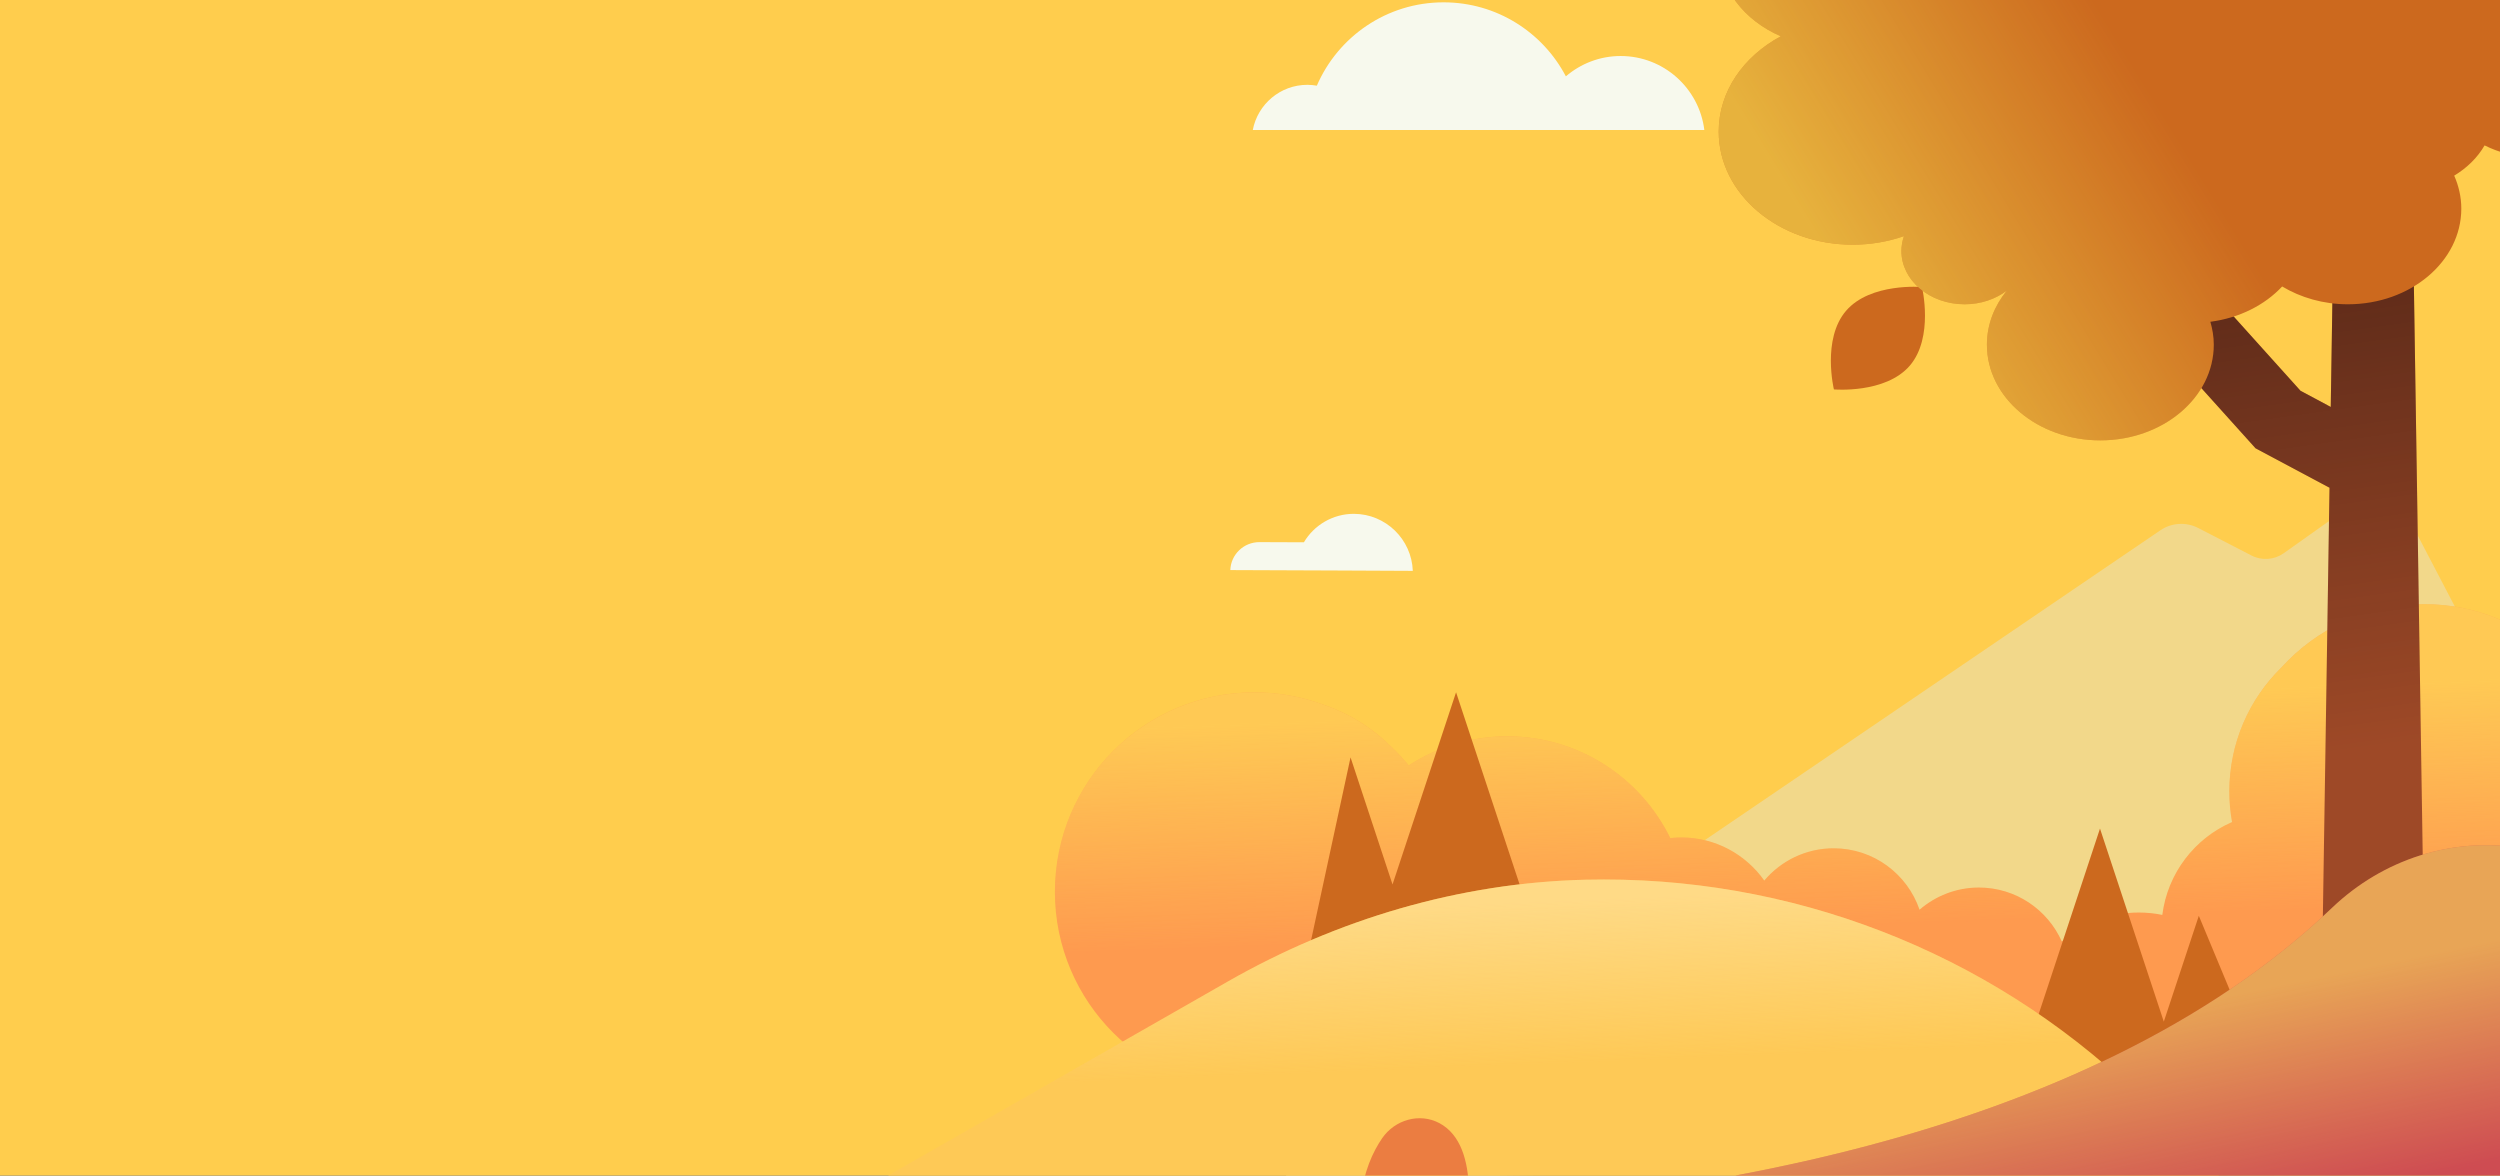 <svg width="319" height="150" viewBox="0 0 319 150" fill="none" xmlns="http://www.w3.org/2000/svg">
<rect x="0" y="0" width="319" height="150" fill="#333333" stroke="none"/>
<g clip-path="url(#clip0_550_2305)">
<rect width="319" height="150" fill="#FFCD4D"/>
<path d="M160.698 69.175L166.377 69.197C167.668 67.02 170.053 65.554 172.778 65.565C176.826 65.587 180.131 68.825 180.273 72.841L170.929 72.797L165.349 72.775L156.989 72.742C157.055 70.762 158.685 69.175 160.698 69.175Z" fill="#F7F9ED"/>
<path d="M217.474 16.589C216.818 11.272 212.288 7.147 206.795 7.147C204.125 7.147 201.686 8.131 199.804 9.74C196.86 4.127 190.985 0.297 184.201 0.297C176.958 0.297 170.732 4.674 168.029 10.932C167.635 10.867 167.231 10.823 166.826 10.823C163.357 10.823 160.48 13.307 159.856 16.589H217.474V16.589Z" fill="#F7F9ED"/>
<path d="M243.69 46.658C240.582 50.269 234.007 49.689 234.007 49.689C234.007 49.689 232.453 43.266 235.56 39.655C238.668 36.045 245.244 36.624 245.244 36.624C245.244 36.624 246.786 43.047 243.69 46.658Z" fill="#CC691E"/>
<path d="M219.377 143.709C215.066 145.723 209.3 142.506 209.3 142.506C209.3 142.506 210.515 136.007 214.826 133.993C219.137 131.98 224.903 135.197 224.903 135.197C224.903 135.197 223.688 141.696 219.377 143.709Z" fill="#FE9A4F"/>
<path d="M164.092 150.271L350.317 148.381L307.14 65.719C306.382 64.273 304.936 63.237 303.308 63.211C302.385 63.194 301.444 63.463 300.626 64.047L291.395 70.596C290.184 71.449 288.608 71.562 287.293 70.883L280.491 67.374C278.959 66.581 277.112 66.686 275.684 67.652L164.101 143.539V150.271H164.092Z" fill="#F2D88A"/>
<path d="M309.342 77.092C302.114 77.092 295.609 80.21 291.107 85.174C287.005 89.197 284.462 94.797 284.462 100.998C284.462 102.33 284.584 103.636 284.81 104.899C280.055 106.954 276.589 111.413 275.91 116.743C274.944 116.542 273.942 116.438 272.914 116.438C269.152 116.438 265.721 117.84 263.091 120.139C261.288 116.081 257.23 113.25 252.51 113.25C249.61 113.25 246.972 114.322 244.934 116.081C243.375 111.526 239.064 108.243 233.978 108.243C230.425 108.243 227.247 109.845 225.122 112.362C222.77 109.036 218.912 106.858 214.532 106.858C214.062 106.858 213.591 106.885 213.13 106.937C209.359 99.247 201.46 93.952 192.325 93.952C187.692 93.952 183.373 95.32 179.75 97.671C179.062 96.835 178.33 96.051 177.547 95.311C175.16 92.925 172.243 91.07 168.977 89.955C166.199 88.919 163.195 88.344 160.06 88.344C146.004 88.344 134.604 99.743 134.604 113.799C134.604 127.855 146.004 139.254 160.06 139.254C166.121 139.254 171.686 137.129 176.057 133.594C180.238 137.722 185.977 140.282 192.325 140.282C199.449 140.282 205.823 137.06 210.073 132C211.467 132.514 212.964 132.801 214.532 132.801C218.912 132.801 222.779 130.624 225.122 127.297C227.247 129.814 230.425 131.417 233.978 131.417C236.878 131.417 239.517 130.345 241.555 128.586C243.114 133.141 247.424 136.424 252.51 136.424C254.644 136.424 256.647 135.832 258.362 134.822C259.904 141.44 265.834 146.378 272.923 146.378C280.543 146.378 286.822 140.674 287.754 133.306C288.721 133.507 289.722 133.611 290.75 133.611C296.445 133.611 301.392 130.424 303.917 125.73C305.667 126.122 307.479 126.34 309.351 126.34C322.945 126.34 333.97 115.314 333.97 101.72C333.962 88.118 322.937 77.092 309.342 77.092Z" fill="#FE9A4F"/>
<path d="M309.342 77.092C302.114 77.092 295.609 80.21 291.107 85.174C287.005 89.197 284.462 94.797 284.462 100.998C284.462 102.33 284.584 103.636 284.81 104.899C280.055 106.954 276.589 111.413 275.91 116.743C274.944 116.542 273.942 116.438 272.914 116.438C269.152 116.438 265.721 117.84 263.091 120.139C261.288 116.081 257.23 113.25 252.51 113.25C249.61 113.25 246.972 114.322 244.934 116.081C243.375 111.526 239.064 108.243 233.978 108.243C230.425 108.243 227.247 109.845 225.122 112.362C222.77 109.036 218.912 106.858 214.532 106.858C214.062 106.858 213.591 106.885 213.13 106.937C209.359 99.247 201.46 93.952 192.325 93.952C187.692 93.952 183.373 95.32 179.75 97.671C179.062 96.835 178.33 96.051 177.547 95.311C175.16 92.925 172.243 91.07 168.977 89.955C166.199 88.919 163.195 88.344 160.06 88.344C146.004 88.344 134.604 99.743 134.604 113.799C134.604 127.855 146.004 139.254 160.06 139.254C166.121 139.254 171.686 137.129 176.057 133.594C180.238 137.722 185.977 140.282 192.325 140.282C199.449 140.282 205.823 137.06 210.073 132C211.467 132.514 212.964 132.801 214.532 132.801C218.912 132.801 222.779 130.624 225.122 127.297C227.247 129.814 230.425 131.417 233.978 131.417C236.878 131.417 239.517 130.345 241.555 128.586C243.114 133.141 247.424 136.424 252.51 136.424C254.644 136.424 256.647 135.832 258.362 134.822C259.904 141.44 265.834 146.378 272.923 146.378C280.543 146.378 286.822 140.674 287.754 133.306C288.721 133.507 289.722 133.611 290.75 133.611C296.445 133.611 301.392 130.424 303.917 125.73C305.667 126.122 307.479 126.34 309.351 126.34C322.945 126.34 333.97 115.314 333.97 101.72C333.962 88.118 322.937 77.092 309.342 77.092Z" fill="url(#paint0_linear_550_2305)"/>
<path d="M309.604 139.08L307.845 25.756H297.812L297.403 51.925L293.545 49.861L277.783 32.348L270.964 38.487L287.806 57.202L297.246 62.236L296.053 139.08H309.604Z" fill="#9E4927"/>
<path opacity="0.61" d="M309.604 139.08L307.845 25.756H297.812L297.403 51.925L293.545 49.861L277.783 32.348L270.964 38.487L287.806 57.202L297.246 62.236L296.053 139.08H309.604Z" fill="url(#paint1_linear_550_2305)"/>
<path d="M327.143 -0.475C324.565 -1.137 321.935 -1.102 319.558 -0.51C320.995 -1.224 322.127 -2.347 322.641 -3.776C323.756 -6.867 321.578 -10.168 317.773 -11.143C317.111 -11.308 316.449 -11.396 315.787 -11.413C316.998 -12.623 317.947 -14.052 318.53 -15.654C320.899 -22.212 316.284 -29.205 308.219 -31.268C303.047 -32.601 297.717 -31.565 293.929 -28.926C293.066 -32.714 289.722 -36.015 284.915 -37.251C278.419 -38.923 271.626 -36.198 269.266 -31.138C265.765 -35.283 260.035 -37.992 253.538 -37.992C242.87 -37.992 234.214 -30.694 234.214 -21.698C234.214 -20.574 234.344 -19.477 234.606 -18.423C234.327 -18.441 234.057 -18.458 233.778 -18.458C225.784 -18.458 219.305 -12.989 219.305 -6.249C219.305 -1.494 222.536 2.608 227.23 4.628C222.466 7.189 219.305 11.674 219.305 16.794C219.305 24.763 226.968 31.224 236.417 31.224C238.725 31.224 240.928 30.832 242.94 30.136C242.74 30.737 242.618 31.364 242.618 32.017C242.618 35.779 246.232 38.827 250.69 38.827C252.746 38.827 254.618 38.174 256.046 37.103C254.461 39.062 253.529 41.431 253.529 43.982C253.529 50.723 260.009 56.192 268.003 56.192C275.998 56.192 282.477 50.723 282.477 43.982C282.477 42.972 282.311 41.997 282.041 41.056C285.743 40.577 288.982 38.931 291.203 36.554C293.572 37.974 296.463 38.827 299.589 38.827C307.584 38.827 314.063 33.358 314.063 26.617C314.063 25.137 313.732 23.726 313.157 22.411C314.786 21.427 316.127 20.121 317.033 18.553C317.912 18.989 318.861 19.355 319.88 19.616C326.699 21.366 333.849 18.292 335.852 12.745C337.872 7.189 333.971 1.275 327.143 -0.475Z" fill="#CC691E"/>
<path d="M327.143 -0.475C324.565 -1.137 321.935 -1.102 319.558 -0.51C320.995 -1.224 322.127 -2.347 322.641 -3.776C323.756 -6.867 321.578 -10.168 317.773 -11.143C317.111 -11.308 316.449 -11.396 315.787 -11.413C316.998 -12.623 317.947 -14.052 318.53 -15.654C320.899 -22.212 316.284 -29.205 308.219 -31.268C303.047 -32.601 297.717 -31.565 293.929 -28.926C293.066 -32.714 289.722 -36.015 284.915 -37.251C278.419 -38.923 271.626 -36.198 269.266 -31.138C265.765 -35.283 260.035 -37.992 253.538 -37.992C242.87 -37.992 234.214 -30.694 234.214 -21.698C234.214 -20.574 234.344 -19.477 234.606 -18.423C234.327 -18.441 234.057 -18.458 233.778 -18.458C225.784 -18.458 219.305 -12.989 219.305 -6.249C219.305 -1.494 222.536 2.608 227.23 4.628C222.466 7.189 219.305 11.674 219.305 16.794C219.305 24.763 226.968 31.224 236.417 31.224C238.725 31.224 240.928 30.832 242.94 30.136C242.74 30.737 242.618 31.364 242.618 32.017C242.618 35.779 246.232 38.827 250.69 38.827C252.746 38.827 254.618 38.174 256.046 37.103C254.461 39.062 253.529 41.431 253.529 43.982C253.529 50.723 260.009 56.192 268.003 56.192C275.998 56.192 282.477 50.723 282.477 43.982C282.477 42.972 282.311 41.997 282.041 41.056C285.743 40.577 288.982 38.931 291.203 36.554C293.572 37.974 296.463 38.827 299.589 38.827C307.584 38.827 314.063 33.358 314.063 26.617C314.063 25.137 313.732 23.726 313.157 22.411C314.786 21.427 316.127 20.121 317.033 18.553C317.912 18.989 318.861 19.355 319.88 19.616C326.699 21.366 333.849 18.292 335.852 12.745C337.872 7.189 333.971 1.275 327.143 -0.475Z" fill="url(#paint2_linear_550_2305)"/>
<path d="M185.794 88.335L177.686 112.859L172.33 96.643L164.972 130.729L198.012 125.286L185.794 88.335Z" fill="#CC691E"/>
<path d="M280.57 116.856L276.102 130.363L267.959 105.726L256.438 140.587H290.454L280.57 116.856Z" fill="#CC691E"/>
<path d="M204.674 112.223C203.89 112.223 203.107 112.232 202.323 112.249C186.264 112.632 170.597 117.291 156.655 125.251L67 176.449H306.626V173.488L274.125 140.988C255.707 122.569 230.722 112.223 204.674 112.223Z" fill="#FEC956"/>
<path d="M204.674 112.223C203.89 112.223 203.107 112.232 202.323 112.249C186.264 112.632 170.597 117.291 156.655 125.251L67 176.449H306.626V173.488L274.125 140.988C255.707 122.569 230.722 112.223 204.674 112.223Z" fill="url(#paint3_linear_550_2305)"/>
<path d="M297.586 115.82C265.774 146.178 211.458 153.493 176.929 154.869C167.741 155.235 158.614 156.471 149.688 158.64L76.292 176.449H401.933L336.252 115.341C332.22 111.587 327.169 109.105 321.726 108.208C312.922 106.763 304.039 109.663 297.586 115.82Z" fill="#CE4C52"/>
<path d="M297.586 115.82C265.774 146.178 211.458 153.493 176.929 154.869C167.741 155.235 158.614 156.471 149.688 158.64L76.292 176.449H401.933L336.252 115.341C332.22 111.587 327.169 109.105 321.726 108.208C312.922 106.763 304.039 109.663 297.586 115.82Z" fill="url(#paint4_linear_550_2305)"/>
<path d="M183.138 190.322C187.945 187.5 191.594 183.781 186.543 180.333C185.785 179.819 185.811 178.704 186.604 178.234C190.018 176.222 196.584 171.459 194.32 165.668C194.32 165.668 193.109 162.802 187.64 162.585C186.769 162.55 186.151 161.723 186.351 160.878C187.327 156.715 189.138 146.23 183.669 143.313C181.135 141.963 177.991 142.877 176.363 145.237C175.204 146.927 173.985 149.487 173.628 153.058C173.628 153.058 173.907 155.496 170.632 152.744C167.358 149.992 163.814 150.645 162.62 156.045C161.427 161.444 161.157 166.991 159.111 167.801C157.064 168.611 153.537 166.547 151.352 170.414C149.645 173.436 151.848 182.266 162.089 189.442C168.325 193.822 176.546 194.188 183.138 190.322Z" fill="#EB7D41"/>
</g>
<defs>
<linearGradient id="paint0_linear_550_2305" x1="232.794" y1="65.504" x2="234.73" y2="120.465" gradientUnits="userSpaceOnUse">
<stop offset="0.437" stop-color="#FFF459" stop-opacity="0.53"/>
<stop offset="0.96" stop-color="#FFF459" stop-opacity="0"/>
</linearGradient>
<linearGradient id="paint1_linear_550_2305" x1="285.983" y1="7.617" x2="298.319" y2="95.955" gradientUnits="userSpaceOnUse">
<stop stop-color="#040006"/>
<stop offset="1" stop-color="#040006" stop-opacity="0"/>
</linearGradient>
<linearGradient id="paint2_linear_550_2305" x1="197.429" y1="48.501" x2="272.636" y2="2.342" gradientUnits="userSpaceOnUse">
<stop offset="0.437" stop-color="#FFF459" stop-opacity="0.53"/>
<stop offset="0.96" stop-color="#FFF459" stop-opacity="0"/>
</linearGradient>
<linearGradient id="paint3_linear_550_2305" x1="183.823" y1="97.982" x2="185.371" y2="137.848" gradientUnits="userSpaceOnUse">
<stop offset="0.437" stop-color="#FFE9B1" stop-opacity="0.53"/>
<stop offset="0.96" stop-color="#FFE9B1" stop-opacity="0"/>
</linearGradient>
<linearGradient id="paint4_linear_550_2305" x1="226.361" y1="115.446" x2="237.198" y2="167.31" gradientUnits="userSpaceOnUse">
<stop offset="0.437" stop-color="#FFF459" stop-opacity="0.53"/>
<stop offset="0.96" stop-color="#FFF459" stop-opacity="0"/>
</linearGradient>
<clipPath id="clip0_550_2305">
<rect width="319" height="150" fill="white"/>
</clipPath>
</defs>
</svg>
